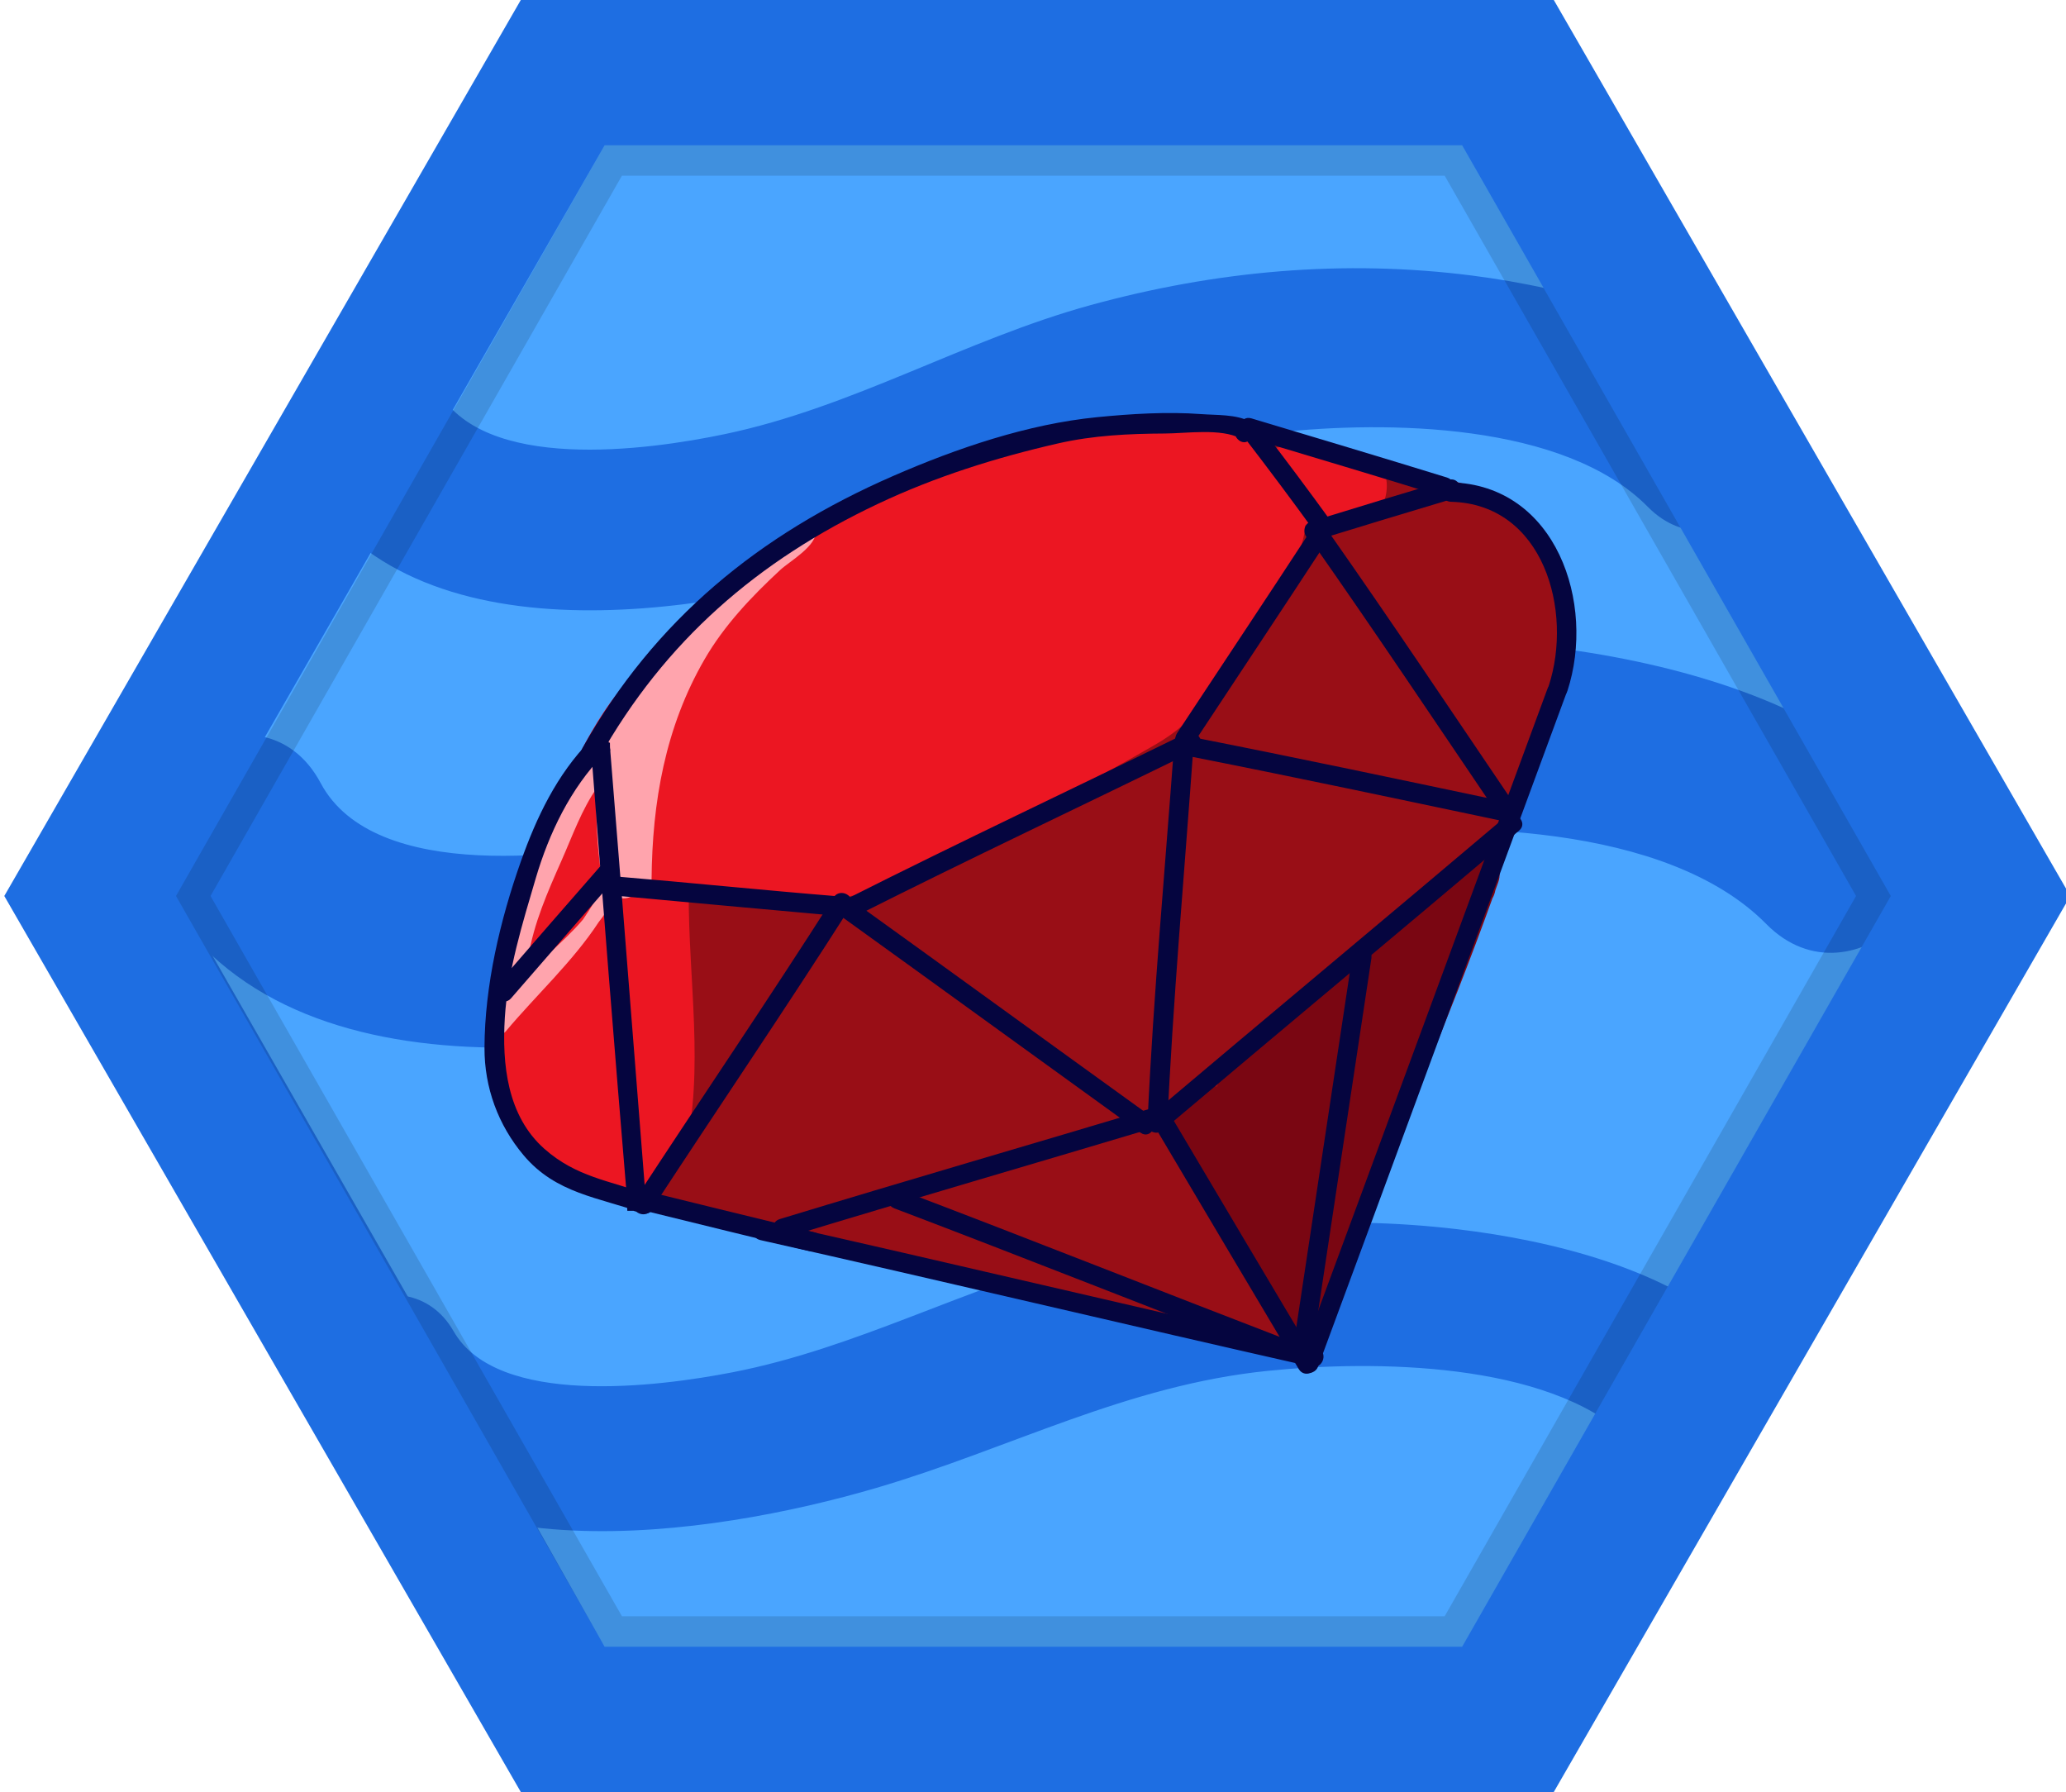 <?xml version="1.0" encoding="utf-8"?>
<!-- Generator: Adobe Illustrator 16.0.0, SVG Export Plug-In . SVG Version: 6.00 Build 0)  -->
<!DOCTYPE svg PUBLIC "-//W3C//DTD SVG 1.1//EN" "http://www.w3.org/Graphics/SVG/1.1/DTD/svg11.dtd">
<svg version="1.1" id="Layer_4" xmlns="http://www.w3.org/2000/svg" xmlns:xlink="http://www.w3.org/1999/xlink" x="0px" y="0px"
	 width="128px" height="111px" viewBox="0 0 128 111" enable-background="new 0 0 128 111" xml:space="preserve">
<polygon fill="#1E6EE2" points="32.266,111 0.266,55.5 32.266,0 96.266,0 128.266,55.5 96.266,111 "/>
<polygon fill="#4AA5FF" points="117.144,55.5 90.586,102 37.461,102 31.441,91.348 31.322,90.996 31.262,90.82 31.202,90.676 
	10.904,55.251 37.461,9 90.586,9 "/>
<path fill="#1E6EE2" d="M109.16,24.313c-4.419-4.479-11.916-6.471-17.942-7.242c-7.985-1.022-15.92-0.296-23.673,1.835
	c-7.78,2.139-14.682,6.32-22.656,7.988c-4.765,0.998-15.03,2.417-17.821-2.819c-3.037-5.699-11.669-0.64-8.635,5.054
	c6.431,12.067,25.05,9.047,35.645,5.705c8.537-2.692,15.971-7.061,25.047-8.044c6.69-0.725,17.784-0.646,22.965,4.604
	C106.627,35.993,113.695,28.909,109.16,24.313z"/>
<path fill="#1E6EE2" d="M117.877,48.785c-5.275-5.348-14.227-7.726-21.422-8.646c-9.533-1.22-19.007-0.353-28.263,2.191
	c-9.29,2.553-17.53,7.545-27.05,9.538c-5.689,1.191-17.945,2.886-21.277-3.366c-3.625-6.804-13.932-0.765-10.309,6.033
	c7.678,14.407,29.908,10.803,42.557,6.812c10.192-3.214,19.068-8.43,29.904-9.604c7.988-0.866,21.232-0.772,27.418,5.497
	C114.853,62.729,123.292,54.272,117.877,48.785z"/>
<path fill="#1E6EE2" d="M107.722,82.675c-4.286-4.04-11.558-5.836-17.402-6.531c-7.745-0.921-15.439-0.267-22.959,1.655
	c-7.546,1.928-14.241,5.699-21.974,7.204c-4.621,0.9-14.577,2.18-17.284-2.542c-2.945-5.141-11.317-0.579-8.375,4.557
	c6.237,10.885,24.295,8.16,34.571,5.146c8.279-2.429,15.489-6.369,24.292-7.254c6.489-0.655,17.248-0.582,22.272,4.151
	C105.264,93.208,112.119,86.819,107.722,82.675z"/>
<path opacity="0.13" d="M90.584,9h-53.12l-26.56,46.5l26.56,46.5h53.12l26.561-46.5L90.584,9z M89.504,100.118h-50.97L13.044,55.5
	l25.49-44.62h50.97l25.489,44.62L89.504,100.118z"/>
<path fill="#990E16" d="M96.378,36.291c-0.155-0.403-0.365-0.748-0.607-1.048c-0.729-2.293-2.008-4.293-4.524-5.08
	c-6.242-1.951-11.777-3.872-18.363-4.285c-5.965-0.374-10.607,2.1-16.057,3.982c-1.699,0.588-3.282,1.405-4.764,2.374
	c-0.69-0.162-1.43-0.092-2.104,0.317c-0.769,0.469-1.224,1.028-1.541,1.776c-2.459,0.986-4.849,3.209-6.199,4.792
	c-3.882,4.559-7.263,9.968-9.465,15.539c-3.102,7.849-2.75,18.59,7.229,20.35c0.892,0.158,1.632-0.101,2.2-0.584
	c0.064,0.025,0.121,0.061,0.188,0.082c2.403,0.788,4.851,1.218,7.319,1.64c1.095,0.852,2.25,1.255,3.674,1.493
	c0.15,0.025,0.297,0.029,0.445,0.034c1.895,1.085,4.892,1.209,6.732,1.481c1.132,0.168,2.144,0.227,3.147,0.314
	c2.895,1.372,6.36,2.019,9.222,2.121c0.235,0.003,0.46-0.014,0.669-0.05c0.718,0.27,1.444,0.522,2.237,0.617
	c0.062,0.006,0.114,0,0.174,0.005c0.482,0.182,0.96,0.428,1.428,0.604c0.814,0.308,1.604,0.235,2.287-0.071
	c0.906-0.132,1.788-0.663,2.179-1.475c0.012-0.027,0.021-0.052,0.034-0.077c0.073-0.132,0.137-0.267,0.182-0.411
	c0.601-1.398,0.941-2.889,1.212-4.411c1.111-3.485,2.66-7.029,4.133-10.335c1.445-3.244,4.314-7.057,4.711-10.528
	c0.037-0.308-0.009-0.586-0.086-0.848c0.124-0.182,0.244-0.368,0.348-0.581c0.902-1.839,1.63-3.707,1.732-5.723
	c0.342-0.333,0.646-0.753,0.882-1.281c0.627-1.402,0.907-3.045,1.073-4.721c0.271-0.369,0.472-0.803,0.563-1.314
	C96.961,39.344,96.982,37.867,96.378,36.291z"/>
<path fill="#EC1622" d="M85.67,28.963c-0.635-1.271-1.576-0.637-3.28-1.094c-0.451-0.121-0.518,0.211-0.256,0.094
	c-0.247,0.076-0.53-0.014-0.774-0.081c-1.113-0.304-1.865-0.291-3.014-0.005c-0.006,0.002-0.012,0.006-0.018,0.008
	c-2.43-5.11-18.808,0.862-20.775,1.546c-7.505,2.612-13.366,6.931-18.669,12.772c-2.712,2.987-4.217,7.2-5.66,10.915
	c-1.119,2.876-2.85,6.101-2.771,9.263c0.137,5.63,3.028,12.137,9.527,11.896c0.833-0.031,1.319-0.76,1.319-1.452
	c0.532-0.231,0.963-0.697,1.141-1.448c1.202-5.081,0.209-10.739,0.23-16.029c0.372,0.07,0.757,0.123,1.175,0.144
	c1.097,0.058,2.146-0.616,3.219-0.324c1.959,0.531,3.928,1.182,5.634,0.331c0.745-0.067,1.317-0.221,1.958-0.564
	c2.665-0.872,5.382-2.472,7.935-4.032c0.991-0.467,1.924-0.885,2.797-1.381c2.087-1.071,4.128-2.205,6.178-3.392
	c3.05-1.768,3.435-3.508,5.327-6.249c1.427-2.067,3.771-4.727,3.985-7.346c1.4,0.392,2.801,0.332,4.241-0.658
	C86,31.272,86.109,29.839,85.67,28.963z"/>
<path fill="#7A0612" d="M90.369,53.795c-0.123,0.106-0.233,0.226-0.318,0.367c-0.324,0-0.634,0.031-0.932,0.076
	c-2.477,2.771-5.473,4.875-8.215,7.374c-1.656,1.51-3.302,2.992-5.086,4.306c-0.202,0.449-0.348,0.918-0.392,1.393
	c-3.047-0.631-4.443,4.287-1.492,5.36c0.072,0.028,0.144,0.071,0.216,0.105c0.041,0.283,0.143,0.558,0.323,0.799
	c0.48,0.639,0.818,1.195,1.1,1.784c0.017,0.21,0.056,0.422,0.129,0.635c0.148,0.438,0.316,0.857,0.518,1.273
	c0.291,0.599,0.942,0.945,1.611,1.04c0.521,1.3,0.972,2.555,1.376,3.434c0.473,1.023,1.701,1.155,2.64,0.727
	c0.707-2.002,1.579-4.001,2.406-5.862c1.336-3.014,2.291-6.167,3.587-9.196c0.056-0.135,0.123-0.252,0.195-0.357
	c1.537-3.755,3.062-7.597,4.427-11.401c0.093-0.16,0.152-0.333,0.185-0.511c0.058-0.163,0.121-0.33,0.178-0.494
	C93.382,53.063,91.01,52.291,90.369,53.795z"/>
<path fill="#FFA4AD" d="M49.647,32.824c0.039,0.344-1.126,1.115-1.375,1.34c-0.59,0.534-1.162,1.079-1.723,1.634
	c-0.095-0.107-0.236-0.163-0.417-0.089c-0.868,0.354-1.548,0.938-2.119,1.632c-0.154,0.003-0.317,0.049-0.482,0.166
	c-0.742,0.524-1.296,1.313-1.842,2.027c-0.159,0.208-0.311,0.426-0.376,0.663c-0.014,0.008-0.031,0.009-0.045,0.018
	c-2.328,1.395-3.479,3.766-3.975,6.38c-0.031,0.011-0.062,0.016-0.094,0.036c-1.33,0.856-1.942,2.336-2.607,3.714
	c-0.869,1.798-2.065,3.242-2.294,5.288c-0.021,0.192,0.068,0.313,0.193,0.377c-0.129,0.358-0.255,0.715-0.373,1.072
	c-0.226,0.694-1.048,2.298-0.52,3.011c0.344,0.463,1.604,0.013,0.699-0.458v-0.004c0-0.009,0.395-0.107,0.43-0.326
	c0.343-2.122,1.205-4.063,2.071-6.019c0.681-1.538,1.238-3.135,2.192-4.498c-0.125,1.997,0.051,4.019,0.309,5.769
	c0.014,0.094,0.055,0.169,0.088,0.252c-0.016,0.023-0.036,0.038-0.049,0.067c-0.342,0.732-0.759,1.417-1.216,2.079
	c-0.642,0.763-1.442,1.477-2.033,2.054c-1.153,1.122-2.744,2.208-3.209,3.831c-0.021,0.075-0.023,0.145-0.011,0.205
	c-0.058,0.067-0.119,0.133-0.174,0.2c-0.372,0.443,0.265,1.091,0.64,0.641c1.874-2.238,4.14-4.302,5.758-6.769
	c0.361-0.453,0.669-0.93,0.846-1.439c0.002-0.003,0-0.008,0.002-0.013c0.027-0.055,0.061-0.104,0.087-0.16
	c0.616,0.301,1.412,0.147,1.576-0.675c0.253,0.217,0.76,0.106,0.764-0.329c0.04-4.82,0.847-9.454,3.285-13.664
	c1.217-2.103,2.91-3.883,4.679-5.525c0.61-0.568,2.329-1.506,2.22-2.489C50.49,32.249,49.584,32.243,49.647,32.824z"/>
<g>
	<path fill="#05053F" d="M80.719,83.752c-0.07,0.188-0.141,0.378-0.209,0.567c-0.264,0.731,0.891,1.037,1.157,0.319
		c5.14-13.883,10.241-27.78,15.368-41.667c-0.386-0.106-0.771-0.213-1.157-0.319c-0.068,0.188-0.138,0.374-0.206,0.561
		c-0.269,0.729,0.892,1.041,1.156,0.32c0.069-0.187,0.139-0.375,0.207-0.562c0.267-0.73-0.892-1.039-1.157-0.319
		C90.751,56.539,85.649,70.436,80.51,84.319c0.386,0.106,0.771,0.213,1.157,0.319c0.068-0.19,0.139-0.38,0.208-0.568
		C82.144,83.342,80.983,83.031,80.719,83.752L80.719,83.752z"/>
</g>
<g>
	<path fill="#05053F" d="M47.886,75.761c-0.158-0.036-0.315-0.072-0.472-0.108c-0.106,0.386-0.213,0.772-0.319,1.158
		c11.396,2.565,22.762,5.27,34.155,7.847c0.753,0.17,1.073-0.985,0.319-1.159c-0.154-0.035-0.308-0.07-0.461-0.105
		c-0.753-0.174-1.072,0.985-0.318,1.158c0.153,0.036,0.307,0.071,0.46,0.106c0.106-0.387,0.213-0.772,0.319-1.159
		c-11.395-2.576-22.759-5.281-34.155-7.846c-0.753-0.171-1.074,0.981-0.319,1.158c0.158,0.036,0.315,0.073,0.472,0.108
		C48.32,77.093,48.64,75.936,47.886,75.761L47.886,75.761z"/>
</g>
<g>
	<path fill="#05053F" d="M48.608,75.426c-0.099,0.028-0.199,0.058-0.298,0.087c0.106,0.387,0.212,0.772,0.319,1.159
		c7.767-2.365,15.566-4.628,23.344-6.957c0.739-0.221,0.426-1.377-0.318-1.157c-0.11,0.031-0.22,0.064-0.329,0.097
		c-0.741,0.217-0.426,1.377,0.318,1.158c0.11-0.032,0.22-0.065,0.329-0.098c-0.106-0.385-0.212-0.771-0.318-1.157
		c-7.778,2.328-15.578,4.59-23.344,6.955c-0.738,0.225-0.425,1.38,0.319,1.159c0.1-0.029,0.199-0.059,0.298-0.089
		C49.667,76.364,49.352,75.204,48.608,75.426L48.608,75.426z"/>
</g>
<g>
	<path fill="#05053F" d="M71.495,68.911c-0.102,0.086-0.202,0.17-0.304,0.254c0.282,0.283,0.565,0.566,0.849,0.85
		c7.345-6.205,14.738-12.353,22.077-18.565c0.593-0.502-0.26-1.343-0.849-0.85c-0.099,0.083-0.198,0.167-0.297,0.25
		c-0.595,0.498,0.259,1.344,0.848,0.85c0.1-0.083,0.199-0.167,0.298-0.25c-0.282-0.284-0.565-0.567-0.849-0.85
		c-7.339,6.213-14.732,12.359-22.077,18.565c-0.594,0.501,0.259,1.34,0.849,0.85c0.101-0.085,0.202-0.168,0.303-0.255
		C72.938,69.263,72.084,68.418,71.495,68.911L71.495,68.911z"/>
</g>
<g>
	<path fill="#05053F" d="M80.342,84.597c0.041,0.069,0.082,0.138,0.123,0.207c0.345-0.202,0.69-0.403,1.036-0.606
		c-2.968-4.98-5.927-9.965-8.882-14.952c-0.346,0.202-0.691,0.404-1.036,0.606c0.041,0.069,0.083,0.141,0.124,0.21
		c0.396,0.664,1.433,0.062,1.037-0.606c-0.042-0.07-0.084-0.14-0.125-0.21c-0.396-0.665-1.432-0.062-1.036,0.606
		c2.955,4.988,5.914,9.972,8.882,14.952c0.396,0.665,1.43,0.063,1.036-0.606c-0.041-0.068-0.082-0.138-0.122-0.207
		C80.985,83.323,79.948,83.927,80.342,84.597L80.342,84.597z"/>
</g>
<g>
	<path fill="#05053F" d="M80.15,83.313c-0.016,0.107-0.032,0.216-0.051,0.324c0.386,0.106,0.771,0.213,1.157,0.319
		c1.228-8.201,2.479-16.397,3.71-24.598c0.114-0.757-1.04-1.084-1.157-0.319c-0.017,0.11-0.033,0.221-0.05,0.331
		c-0.116,0.758,1.04,1.084,1.156,0.319c0.018-0.109,0.034-0.221,0.051-0.331c-0.386-0.106-0.771-0.213-1.157-0.319
		c-1.229,8.2-2.482,16.397-3.71,24.598c-0.112,0.754,1.029,1.087,1.157,0.319c0.019-0.107,0.035-0.216,0.05-0.324
		C81.424,82.874,80.268,82.549,80.15,83.313L80.15,83.313z"/>
</g>
<g>
	<path fill="#05053F" d="M79.286,84.089c0.107,0.041,0.214,0.083,0.319,0.126c0.105-0.386,0.212-0.772,0.318-1.158
		c-8.076-3.104-16.117-6.3-24.205-9.372c-0.727-0.277-1.03,0.881-0.319,1.159c0.109,0.042,0.217,0.083,0.326,0.125
		c0.722,0.282,1.032-0.879,0.319-1.157c-0.109-0.043-0.217-0.085-0.326-0.127c-0.106,0.387-0.213,0.772-0.319,1.159
		c8.088,3.071,16.129,6.269,24.206,9.371c0.73,0.281,1.016-0.866,0.318-1.158c-0.105-0.044-0.212-0.086-0.319-0.126
		C78.883,82.647,78.573,83.811,79.286,84.089L79.286,84.089z"/>
</g>
<g>
	<path fill="#05053F" d="M50.016,77.459c0.048,0.013,0.096,0.025,0.144,0.037c0.106-0.387,0.213-0.772,0.319-1.159
		c-3.638-0.887-7.278-1.769-10.913-2.67c-0.751-0.187-1.069,0.97-0.319,1.159c0.051,0.013,0.102,0.025,0.153,0.038
		c0.751,0.19,1.069-0.969,0.319-1.158c-0.051-0.014-0.102-0.026-0.153-0.039c-0.106,0.387-0.212,0.772-0.319,1.159
		c3.634,0.9,7.274,1.782,10.912,2.67c0.751,0.184,1.069-0.967,0.319-1.159c-0.048-0.012-0.096-0.024-0.144-0.036
		C49.585,76.107,49.267,77.268,50.016,77.459L50.016,77.459z"/>
</g>
<g>
	<path fill="#05053F" d="M52.52,56.434c0.053-0.079,0.105-0.159,0.158-0.238c-0.346-0.203-0.691-0.405-1.037-0.607
		c-4.016,6.306-8.229,12.489-12.317,18.748c-0.426,0.65,0.611,1.248,1.036,0.605c0.058-0.087,0.116-0.175,0.174-0.263
		c0.429-0.648-0.611-1.249-1.036-0.605c-0.058,0.087-0.116,0.175-0.174,0.263c0.345,0.202,0.69,0.403,1.036,0.605
		c4.089-6.258,8.301-12.441,12.318-18.746c0.418-0.657-0.613-1.25-1.037-0.607c-0.052,0.081-0.105,0.16-0.157,0.24
		C51.057,56.477,52.096,57.077,52.52,56.434L52.52,56.434z"/>
</g>
<g>
	<path fill="#05053F" d="M37.819,46.375C37.809,46.244,37.798,47,37.788,46c-0.4,0-0.8,0-1.2,0c0.768,10,1.481,18.983,2.278,28.479
		c0.064,0.766,1.262,0.766,1.2-0.008c-0.01-0.128-0.02-0.261-0.03-0.388c-0.061-0.766-1.262-0.506-1.2,0.267
		C38.846,74.478,38.856,75,38.866,75c0.4,0,0.8,0,1.2,0c-0.796-10-1.51-19.269-2.278-28.766c-0.062-0.766-1.26-0.908-1.2-0.134
		c0.01,0.131,0.021,0.203,0.031,0.334C36.68,47.2,37.881,47.148,37.819,46.375L37.819,46.375z"/>
</g>
<g>
	<path fill="#05053F" d="M38.334,54.293c-0.061-0.005-0.121-0.011-0.182-0.016c-0.772-0.067-0.763,1.132,0,1.202
		c4.563,0.418,9.125,0.842,13.689,1.248c0.772,0.069,0.763-1.13,0-1.201c-0.064-0.006-0.129-0.012-0.193-0.018
		c-0.771-0.072-0.685,1.131,0.079,1.201C51.792,56.715,52,56.721,52,56.727c0-0.4,0-0.801,0-1.201c-5-0.407-9-0.831-14-1.249
		c0,0.401,0,0.801,0,1.202c0,0.005,0.197,0.011,0.258,0.016C39.029,55.563,39.099,54.36,38.334,54.293L38.334,54.293z"/>
</g>
<g>
	<path fill="#05053F" d="M30.903,60.884c-0.03,0.034-0.06,0.067-0.09,0.103c-0.505,0.582,0.339,1.436,0.849,0.851
		c2.168-2.493,4.329-4.992,6.508-7.476c-0.283-0.284-0.566-0.567-0.849-0.85c-0.03,0.035-0.061,0.07-0.091,0.105
		c-0.504,0.583,0.341,1.436,0.849,0.85c0.03-0.035,0.061-0.07,0.091-0.105c0.503-0.583-0.336-1.435-0.849-0.85
		c-2.179,2.483-4.339,4.982-6.508,7.475c0.283,0.283,0.566,0.566,0.849,0.851c0.03-0.036,0.06-0.07,0.09-0.105
		C32.257,61.151,31.412,60.298,30.903,60.884L30.903,60.884z"/>
</g>
<g>
	<path fill="#05053F" d="M52.654,55.674c-0.081-0.058-0.161-0.116-0.242-0.174c-0.202,0.346-0.404,0.691-0.605,1.037
		c6.295,4.529,12.566,9.089,18.856,13.625c0.63,0.453,1.226-0.589,0.605-1.039c-0.088-0.063-0.177-0.128-0.266-0.193
		c-0.628-0.454-1.226,0.589-0.605,1.039c0.089,0.063,0.177,0.128,0.266,0.193c0.202-0.347,0.404-0.693,0.605-1.039
		c-6.29-4.534-12.562-9.096-18.856-13.623c-0.63-0.454-1.227,0.589-0.605,1.037c0.081,0.059,0.161,0.117,0.242,0.175
		C52.677,57.167,53.275,56.124,52.654,55.674L52.654,55.674z"/>
</g>
<g>
	<path fill="#05053F" d="M52.864,55.485c-0.09,0.043-0.179,0.087-0.269,0.13c0.202,0.346,0.404,0.692,0.605,1.038
		c6.921-3.49,13.944-6.785,20.902-10.202c0.695-0.342,0.086-1.374-0.606-1.038c-0.098,0.048-0.196,0.096-0.295,0.144
		c-0.696,0.338-0.088,1.374,0.605,1.037c0.099-0.047,0.197-0.096,0.296-0.143c-0.202-0.346-0.404-0.691-0.606-1.038
		c-6.957,3.417-13.98,6.711-20.901,10.201c-0.694,0.35-0.085,1.375,0.605,1.038c0.089-0.043,0.179-0.088,0.269-0.131
		C54.165,56.184,53.557,55.147,52.864,55.485L52.864,55.485z"/>
</g>
<g>
	<path fill="#05053F" d="M71.123,69.397C71.115,69.498,71.108,70,71.101,70c0.4,0,0.8,0,1.2,0c0.362-8,1.087-16,1.657-24
		c-0.399,0-0.8,0-1.2,0c-0.008,1-0.016,0.188-0.022,0.298c-0.055,0.773,1.146,0.752,1.199-0.016c0.008-0.11,0.016-0.229,0.023-0.338
		c0.055-0.774-1.144-0.772-1.2-0.003c-0.57,7.809-1.295,15.634-1.657,23.456c-0.036,0.78,1.145,0.766,1.2-0.001
		c0.007-0.1,0.015-0.048,0.021-0.147C72.379,68.474,71.179,68.63,71.123,69.397L71.123,69.397z"/>
</g>
<g>
	<path fill="#05053F" d="M74.118,45.713c-0.087-0.019-0.175-0.037-0.263-0.055c-0.106,0.387-0.212,0.773-0.318,1.159
		c6.525,1.282,13.037,2.667,19.545,4.036c0.106-0.386,0.213-0.772,0.319-1.159c-0.092-0.019-0.185-0.038-0.276-0.057
		c-0.755-0.155-1.076,1.002-0.318,1.159c0.092,0.019,0.184,0.037,0.275,0.056c0.755,0.156,1.077-0.999,0.319-1.159
		c-6.508-1.37-13.02-2.754-19.546-4.036c-0.754-0.148-1.078,0.999-0.318,1.159c0.087,0.019,0.175,0.037,0.263,0.055
		C74.555,47.031,74.876,45.873,74.118,45.713L74.118,45.713z"/>
</g>
<g>
	<path fill="#05053F" d="M82.463,33.168c-0.052-0.076-0.104-0.153-0.154-0.229c-0.346,0.202-0.691,0.405-1.036,0.606
		c3.919,5.582,7.712,11.263,11.539,16.909c0.346-0.202,0.691-0.404,1.036-0.606c-0.054-0.079-0.108-0.158-0.162-0.237
		c-0.436-0.634-1.477-0.034-1.037,0.606c0.055,0.079,0.109,0.158,0.163,0.237c0.435,0.634,1.473,0.037,1.036-0.606
		c-3.827-5.646-7.62-11.327-11.539-16.909c-0.439-0.626-1.473-0.041-1.036,0.606c0.051,0.077,0.103,0.152,0.153,0.228
		C81.856,34.414,82.896,33.812,82.463,33.168L82.463,33.168z"/>
</g>
<g>
	<path fill="#05053F" d="M81.348,32.27c-0.038,0.011-0.075,0.021-0.112,0.032c0.106,0.386,0.213,0.772,0.319,1.159
		c2.831-0.87,5.666-1.732,8.504-2.58c-0.106-0.386-0.212-0.772-0.318-1.159c-0.04,0.012-0.08,0.024-0.119,0.037
		c-0.738,0.225-0.424,1.385,0.318,1.159c0.04-0.012,0.08-0.025,0.119-0.037c0.738-0.225,0.425-1.38-0.318-1.159
		c-2.839,0.847-5.674,1.709-8.505,2.58c-0.737,0.226-0.428,1.374,0.319,1.159c0.037-0.011,0.074-0.021,0.111-0.032
		C82.408,33.214,82.093,32.054,81.348,32.27L81.348,32.27z"/>
</g>
<g>
	<path fill="#05053F" d="M78.22,26.615c-0.021-0.027-0.04-0.055-0.06-0.082c-0.345,0.203-0.69,0.405-1.036,0.607
		c1.488,1.932,2.954,3.894,4.384,5.87c0.346-0.202,0.691-0.404,1.036-0.606c-0.021-0.027-0.041-0.055-0.062-0.082
		c-0.462-0.608-1.506-0.011-1.037,0.606c0.021,0.028,0.042,0.055,0.063,0.082c0.459,0.604,1.495,0.027,1.036-0.606
		c-1.43-1.975-2.896-3.938-4.384-5.87c-0.46-0.598-1.495-0.031-1.036,0.607c0.02,0.027,0.039,0.054,0.059,0.082
		C77.631,27.844,78.673,27.245,78.22,26.615L78.22,26.615z"/>
</g>
<g>
	<path fill="#05053F" d="M77.691,25.965c-0.053-0.017-0.105-0.034-0.158-0.05c-0.106,0.386-0.213,0.772-0.319,1.158
		c4.042,1.214,8.087,2.42,12.118,3.666c0.106-0.386,0.213-0.772,0.319-1.159c-0.058-0.017-0.114-0.034-0.172-0.052
		c-0.742-0.225-1.058,0.935-0.318,1.159c0.057,0.017,0.114,0.035,0.171,0.052c0.743,0.226,1.056-0.931,0.319-1.159
		c-4.031-1.245-8.077-2.452-12.118-3.665c-0.744-0.223-1.055,0.928-0.319,1.158c0.054,0.017,0.106,0.033,0.159,0.05
		C78.113,27.355,78.428,26.195,77.691,25.965L77.691,25.965z"/>
</g>
<g>
	<path fill="#05053F" d="M82.136,33.627c0.038-0.058,0.076-0.116,0.115-0.172c-0.346-0.203-0.691-0.404-1.036-0.607
		c-2.741,4.201-5.526,8.374-8.286,12.561c-0.428,0.649,0.611,1.25,1.036,0.607c0.039-0.059,0.078-0.118,0.117-0.177
		c0.428-0.648-0.612-1.249-1.037-0.606c-0.038,0.059-0.077,0.118-0.116,0.176c0.346,0.203,0.69,0.404,1.036,0.607
		c2.76-4.188,5.545-8.361,8.286-12.561c0.425-0.652-0.609-1.246-1.036-0.607c-0.039,0.058-0.077,0.115-0.116,0.172
		C80.667,33.666,81.707,34.267,82.136,33.627L82.136,33.627z"/>
</g>
<g>
	<path fill="#05053F" d="M89.892,31.082c5.756,0.139,7.574,6.767,6.061,11.401c-0.242,0.738,0.917,1.053,1.156,0.319
		c1.771-5.422-0.686-12.765-7.217-12.922C89.117,29.861,89.119,31.063,89.892,31.082L89.892,31.082z"/>
</g>
<g>
	<path fill="#05053F" d="M36.551,45.882c-2.055,2.11-3.309,4.736-4.284,7.488c-1.282,3.621-2.238,7.683-2.25,11.533
		c-0.008,2.47,0.849,4.788,2.427,6.662c2,2.375,4.66,2.602,7.352,3.569c0.73,0.264,1.042-0.898,0.319-1.158
		c-2.354-0.847-4.419-1.071-6.39-2.817c-2.304-2.044-2.625-5.24-2.448-8.12c0.178-2.885,1.099-5.869,1.914-8.631
		c0.828-2.806,2.154-5.567,4.208-7.675C37.94,46.177,37.092,45.326,36.551,45.882L36.551,45.882z"/>
</g>
<g>
	<path fill="#05053F" d="M37.117,46.948c4.08-7.25,9.814-12.213,17.28-15.741c3.555-1.681,7.322-2.864,11.148-3.739
		c2.197-0.502,4.398-0.604,6.641-0.615c1.294-0.006,3.455-0.336,4.663,0.3c-0.041-0.314-0.081-0.63-0.122-0.944
		c-0.033,0.042-0.067,0.085-0.101,0.128c-0.475,0.601,0.368,1.457,0.848,0.85c0.034-0.042,0.068-0.085,0.102-0.128
		c0.228-0.288,0.252-0.747-0.121-0.944c-0.876-0.46-2.065-0.392-3.026-0.464c-2.117-0.158-4.348-0.017-6.456,0.19
		c-4.293,0.422-8.697,1.925-12.633,3.64c-8.307,3.62-14.777,8.899-19.258,16.861C35.701,47.017,36.737,47.623,37.117,46.948
		L37.117,46.948z"/>
</g>
</svg>
